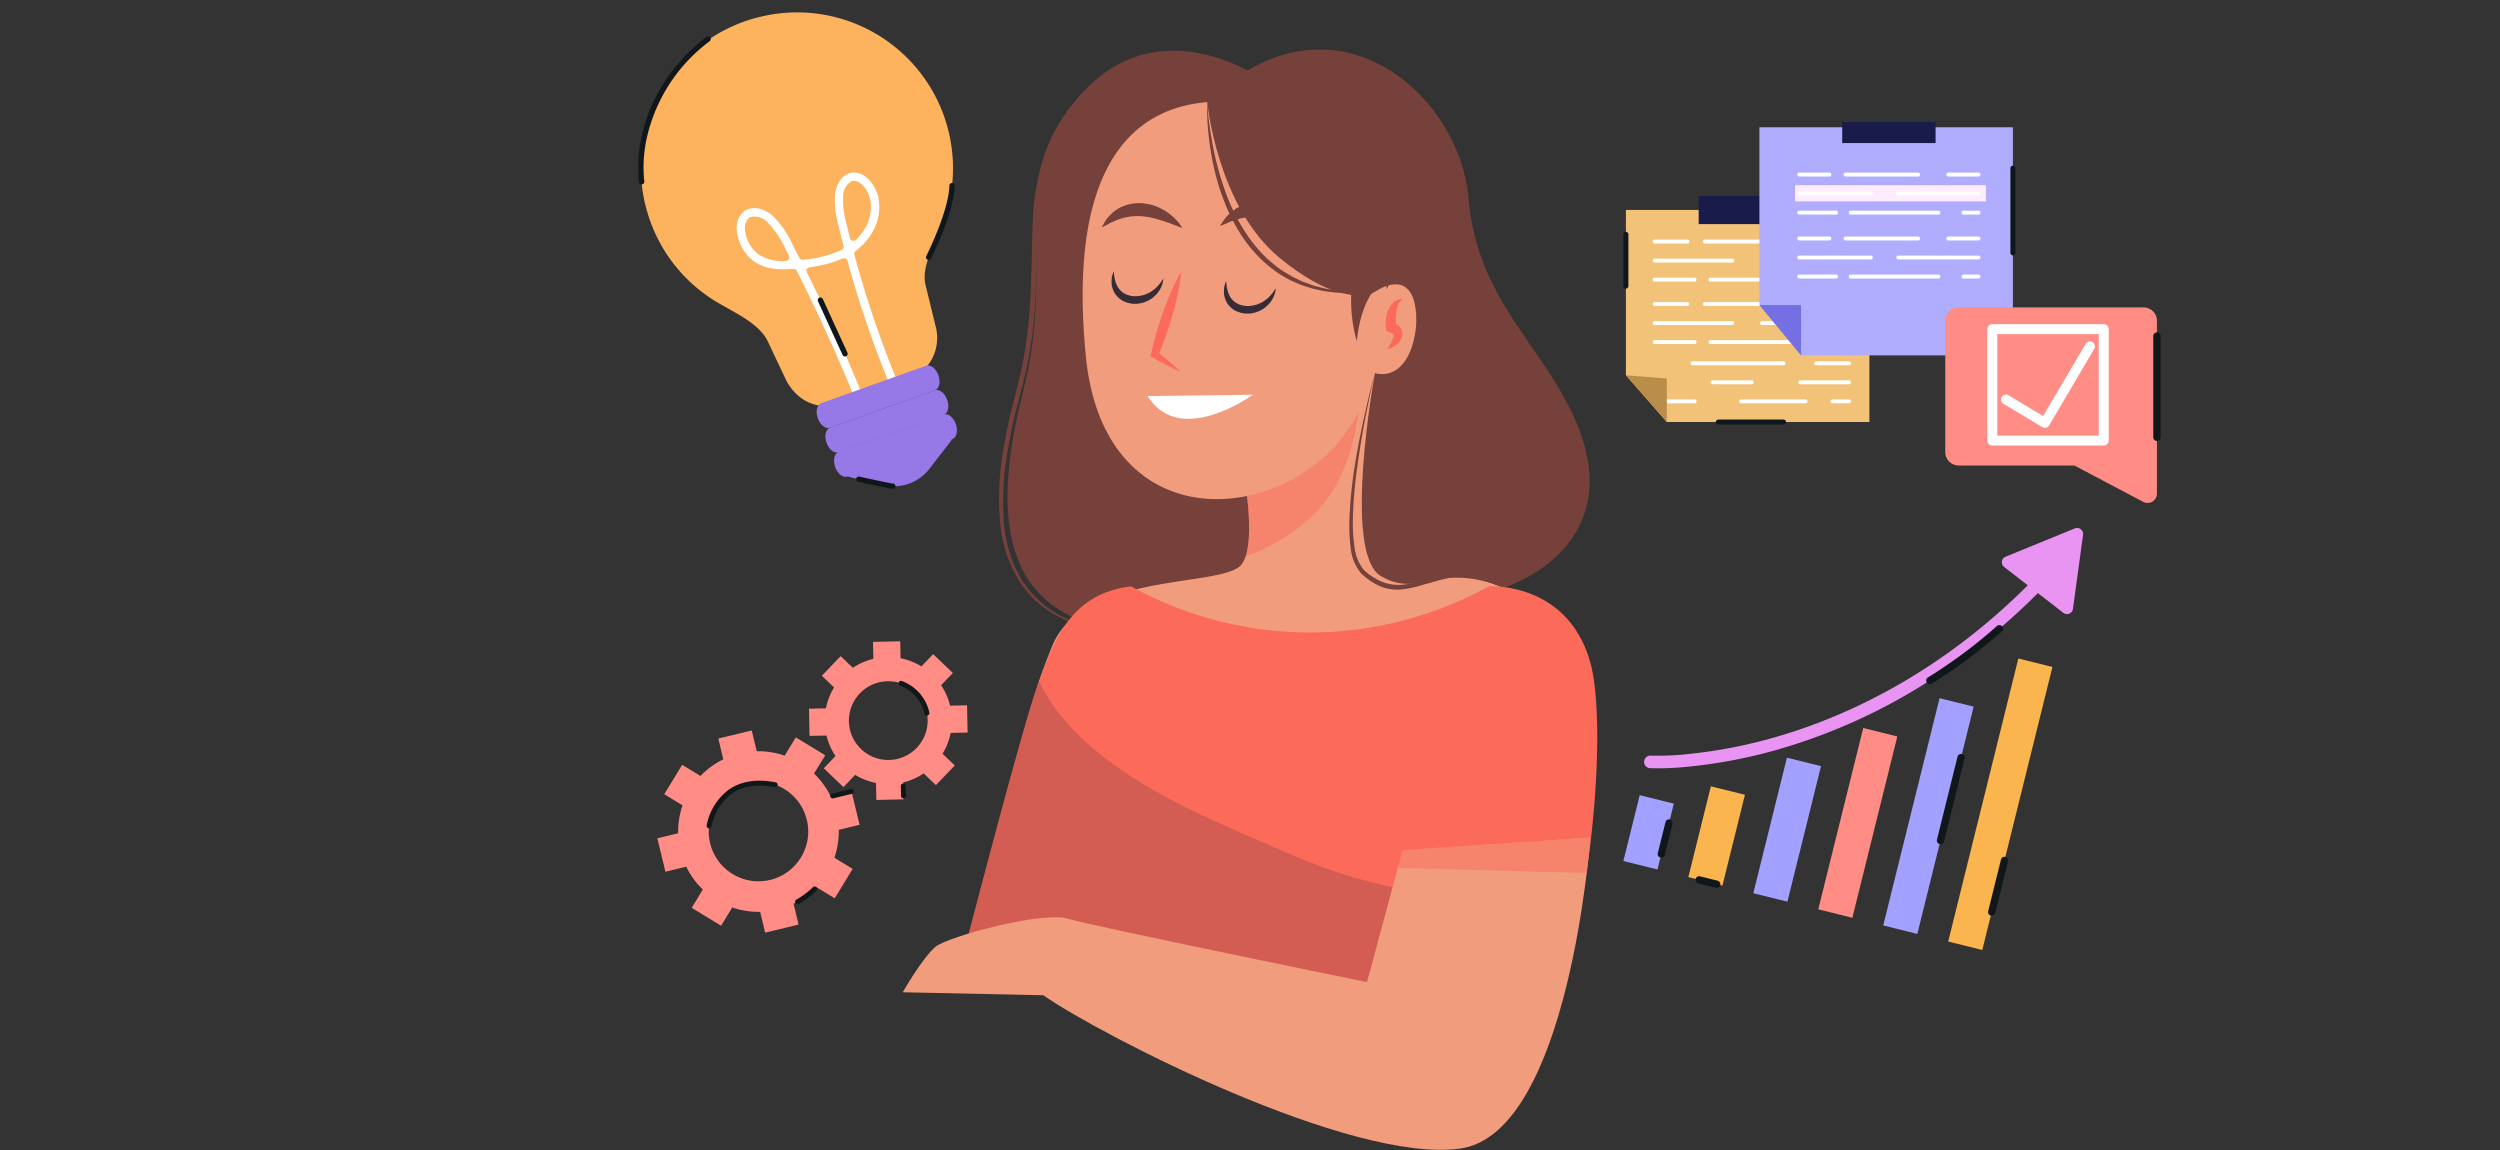 <svg xmlns="http://www.w3.org/2000/svg" xmlns:xlink="http://www.w3.org/1999/xlink" width="400" height="184" viewBox="0 0 400 184">
  <rect x="0" y="0" width="400" height="184" fill="#333333" stroke="none"/>
  <defs>
    <clipPath id="clip-path">
      <rect id="Rectángulo_415501" data-name="Rectángulo 415501" width="400" height="184" transform="translate(600 5507)" fill="#fff" stroke="#707070" stroke-width="1" opacity="0.76"/>
    </clipPath>
  </defs>
  <g id="Enmascarar_grupo_1098816" data-name="Enmascarar grupo 1098816" transform="translate(-600 -5507)" clip-path="url(#clip-path)">
    <g id="Grupo_1178955" data-name="Grupo 1178955">
      <g id="Grupo_1173783" data-name="Grupo 1173783" transform="translate(202.652 5465.123)">
        <g id="Grupo_1173779" data-name="Grupo 1173779" transform="translate(557.196 49.795)">
          <g id="Grupo_1173771" data-name="Grupo 1173771">
            <path id="Trazado_1026905" data-name="Trazado 1026905" d="M600.81,53.923S584.979,43.369,573,56.968s-4.059,26.994-9.336,47.494-3.653,37.345,18.673,38.563,33.692-21.311,29.633-39.375S600.81,53.923,600.81,53.923Z" transform="translate(-559.794 -49.825)" fill="#76413b"/>
            <g id="Grupo_1173766" data-name="Grupo 1173766" transform="translate(0 0.557)">
              <path id="Trazado_1026906" data-name="Trazado 1026906" d="M600.736,54.741s-.425-.291-1.272-.75a27.752,27.752,0,0,0-3.8-1.7,25.075,25.075,0,0,0-6.28-1.43,19.419,19.419,0,0,0-8.2,1.01,20.33,20.33,0,0,0-8,5.541,27.927,27.927,0,0,0-5.611,9.344,39.329,39.329,0,0,0-1.865,11.577c-.148,4.028-.1,8.148-.349,12.269a68.17,68.17,0,0,1-1.812,12.183c-.462,1.988-1.029,3.9-1.48,5.825s-.839,3.835-1.146,5.727a46.438,46.438,0,0,0-.587,10.987,21.381,21.381,0,0,0,2.826,9.326,16.761,16.761,0,0,0,5.965,5.667,24.442,24.442,0,0,0,6.007,2.308,36.128,36.128,0,0,0,4.1.723l1.468.159-1.472-.124a36.338,36.338,0,0,1-4.13-.626,24.651,24.651,0,0,1-6.118-2.185,16.617,16.617,0,0,1-6.21-5.681,21.9,21.9,0,0,1-3.029-9.514,44.663,44.663,0,0,1,.481-11.151c.3-1.913.681-3.845,1.131-5.784s1.01-3.881,1.455-5.836a67.569,67.569,0,0,0,1.739-12.055c.264-4.086.236-8.193.4-12.251a40.023,40.023,0,0,1,1.957-11.778,27.744,27.744,0,0,1,5.84-9.511,20.854,20.854,0,0,1,8.282-5.57,19.122,19.122,0,0,1,8.382-.871,25.21,25.21,0,0,1,6.3,1.592,27.826,27.826,0,0,1,3.769,1.8C600.318,54.439,600.736,54.741,600.736,54.741Z" transform="translate(-559.583 -50.439)" fill="#76413b"/>
            </g>
            <g id="Grupo_1173767" data-name="Grupo 1173767" transform="translate(6.106 44.692)">
              <path id="Trazado_1026907" data-name="Trazado 1026907" d="M655.663,160.762c-1.146-16.662-16.151-17.876-27.326-22.614s-6.9-36.736-6.9-36.736l-21.927,21.925c.98,5.677,1.923,14.005-.5,16.1-3.764,3.259-25.133,1.128-29.923,12.617-.858,2.059-1.677,4.294-2.452,6.567,34.07,8.371,53.726,8.33,88.732,6.6A20.833,20.833,0,0,0,655.663,160.762Z" transform="translate(-566.635 -101.411)" fill="#f19c7c"/>
            </g>
            <g id="Grupo_1173768" data-name="Grupo 1173768" transform="translate(38.981 47.539)" opacity="0.5">
              <path id="Trazado_1026908" data-name="Trazado 1026908" d="M605.051,138.32c6.226-2.323,11.969-6.38,14.9-12.212,3.344-6.648,3.689-14.1,3.729-21.409L604.6,123.776C605.419,128.5,606.2,135.04,605.051,138.32Z" transform="translate(-604.603 -104.699)" fill="#fc6a5a"/>
            </g>
            <path id="Trazado_1026909" data-name="Trazado 1026909" d="M593.956,59.589c13.958-1.727,27.472,3.289,31.315,16.384,0,0-1.376,9.134-1.617,13.509,1.563-4.007,6.057-4.98,5.038,4.491-1.142,10.61-5.7,9.5-6.9,8.889a31.139,31.139,0,0,1-6.716,12.068c-12.3,12.65-36.872,12.366-39.534-14.8S580.9,61.2,593.956,59.589Z" transform="translate(-561.656 -51.065)" fill="#f19c7c"/>
            <path id="Trazado_1026910" data-name="Trazado 1026910" d="M598.047,58.156s1.57,16.73,11.569,24.964c10.351,8.524,15.223,5.48,15.223,5.48s4.465-3.248,6.089.812-.115,13.6-6.045,12.18c0,0-5.321,28.819.971,32.472s8.728-2.436,19.688,1.827c0,0,21.311-6.495,10.757-28.212-5.568-11.459-15.122-18.469-16.44-34.1C638.436,56.735,617.937,38.874,598.047,58.156Z" transform="translate(-564.743 -49.795)" fill="#76413b"/>
            <g id="Grupo_1173769" data-name="Grupo 1173769" transform="translate(33.284 8.361)">
              <path id="Trazado_1026911" data-name="Trazado 1026911" d="M598.044,59.451s.032.7.152,1.928.355,2.966.735,5.032a47.776,47.776,0,0,0,1.841,6.918,33.049,33.049,0,0,0,1.527,3.721,28.074,28.074,0,0,0,2.058,3.589,22.169,22.169,0,0,0,2.583,3.211l.715.721.763.654a17.429,17.429,0,0,0,1.571,1.189c.526.378,1.1.654,1.629.991.552.29,1.111.538,1.645.8l1.63.6c.534.172,1.067.287,1.57.425a13.438,13.438,0,0,0,1.471.287,12.733,12.733,0,0,0,1.34.2c.849.058,1.591.168,2.205.155l1.934.018-1.934.14c-.617.053-1.367-.009-2.231-.012a13.3,13.3,0,0,1-1.371-.119,12.045,12.045,0,0,1-1.512-.227c-.52-.12-1.069-.216-1.624-.371l-1.7-.552c-.561-.247-1.15-.481-1.733-.759-.562-.318-1.156-.615-1.71-.994a18.121,18.121,0,0,1-1.648-1.212l-.8-.669-.752-.738a22.678,22.678,0,0,1-2.715-3.289,28.874,28.874,0,0,1-2.069-3.718,33.777,33.777,0,0,1-1.51-3.82,35.346,35.346,0,0,1-1.008-3.7c-.259-1.19-.465-2.321-.616-3.371a44.638,44.638,0,0,1-.443-5.1C598,60.155,598.044,59.451,598.044,59.451Z" transform="translate(-598.024 -59.451)" fill="#76413b"/>
            </g>
            <g id="Grupo_1173770" data-name="Grupo 1173770" transform="translate(56.044 51.796)">
              <path id="Trazado_1026912" data-name="Trazado 1026912" d="M640.539,142.292l-.52.124c-.339.083-.835.192-1.459.367l-2.249.629a21.093,21.093,0,0,1-2.986.713,7.47,7.47,0,0,1-3.724-.272,10.294,10.294,0,0,1-3.46-2.278,7.52,7.52,0,0,1-1.62-4.121,27.066,27.066,0,0,1-.195-4.466,70.684,70.684,0,0,1,.882-8.693c.438-2.752.956-5.3,1.43-7.473.948-4.351,1.767-7.2,1.767-7.2s-.7,2.883-1.548,7.248c-.42,2.183-.863,4.739-1.239,7.489a70.477,70.477,0,0,0-.74,8.644,26.571,26.571,0,0,0,.258,4.363,7,7,0,0,0,1.488,3.725,9.447,9.447,0,0,0,3.242,2.017,7.317,7.317,0,0,0,3.364.3c1.07-.143,2.063-.364,2.953-.529s1.666-.331,2.316-.4A17.475,17.475,0,0,1,640.539,142.292Z" transform="translate(-624.311 -109.616)" fill="#76413b"/>
            </g>
            <path id="Trazado_1026913" data-name="Trazado 1026913" d="M624.956,91.722a23.646,23.646,0,0,0,.609,10.351s.406-6.7,3.857-9.336S624.956,91.722,624.956,91.722Z" transform="translate(-568.311 -55.353)" fill="#76413b"/>
          </g>
          <g id="Grupo_1173778" data-name="Grupo 1173778" transform="translate(16.457 24.212)">
            <g id="Grupo_1173772" data-name="Grupo 1173772" transform="translate(19.53 12.831)">
              <path id="Trazado_1026914" data-name="Trazado 1026914" d="M601.473,92.577s.035.2.074.556a3.886,3.886,0,0,0,.087.625c.07.225.12.471.2.726l.184.383a1.23,1.23,0,0,0,.217.378l.269.36c.122.1.232.2.345.306.1.121.268.164.4.253a1.557,1.557,0,0,0,.441.195,3.558,3.558,0,0,0,.975.21l.513.008.51-.065a2.7,2.7,0,0,0,.5-.113,2.225,2.225,0,0,0,.478-.157c.151-.068.3-.142.45-.2s.272-.167.406-.246a4.982,4.982,0,0,0,.7-.539,5.413,5.413,0,0,0,.531-.563,2.919,2.919,0,0,0,.366-.494c.192-.289.317-.462.317-.462s-.024.2-.094.556a2.222,2.222,0,0,1-.186.633,3.648,3.648,0,0,1-.4.777,3.773,3.773,0,0,1-.675.8c-.141.124-.279.265-.438.384s-.344.21-.522.319a3.093,3.093,0,0,1-.578.263,2.6,2.6,0,0,1-.625.2c-.218.038-.437.093-.661.112l-.682,0a4.117,4.117,0,0,1-1.331-.331,1.967,1.967,0,0,1-.6-.329,2.688,2.688,0,0,1-.516-.42c-.146-.165-.292-.324-.419-.487-.1-.182-.189-.367-.276-.542a3.676,3.676,0,0,1-.283-1.037,6.24,6.24,0,0,1,.012-.894,2.752,2.752,0,0,1,.136-.629C601.406,92.772,601.473,92.577,601.473,92.577Z" transform="translate(-601.145 -92.577)" fill="#352c38"/>
            </g>
            <g id="Grupo_1173773" data-name="Grupo 1173773" transform="translate(1.55 11.266)">
              <path id="Trazado_1026915" data-name="Trazado 1026915" d="M580.706,90.77s.035.2.074.556a3.893,3.893,0,0,0,.088.625c.07.225.12.471.2.726l.184.383a1.23,1.23,0,0,0,.217.378l.269.36c.122.1.232.2.345.306.1.121.268.164.4.254a1.557,1.557,0,0,0,.441.195,3.558,3.558,0,0,0,.975.21l.513.008.51-.065a2.7,2.7,0,0,0,.5-.113,2.224,2.224,0,0,0,.478-.157c.152-.068.3-.142.45-.2s.272-.167.406-.246a4.981,4.981,0,0,0,.7-.539,5.408,5.408,0,0,0,.531-.563,2.922,2.922,0,0,0,.366-.494c.192-.289.317-.461.317-.461s-.024.2-.094.556a2.23,2.23,0,0,1-.186.633,3.642,3.642,0,0,1-.4.777,3.773,3.773,0,0,1-.675.8c-.141.124-.279.265-.438.384s-.344.21-.522.319a3.092,3.092,0,0,1-.578.263,2.615,2.615,0,0,1-.625.2c-.218.038-.437.093-.661.112l-.682,0a4.107,4.107,0,0,1-1.33-.331,1.986,1.986,0,0,1-.6-.329,2.688,2.688,0,0,1-.516-.42c-.146-.165-.292-.324-.419-.487-.1-.182-.189-.367-.276-.542a3.641,3.641,0,0,1-.282-1.037,6.239,6.239,0,0,1,.012-.894,2.718,2.718,0,0,1,.136-.629C580.638,90.965,580.706,90.77,580.706,90.77Z" transform="translate(-580.38 -90.77)" fill="#352c38"/>
            </g>
            <g id="Grupo_1173774" data-name="Grupo 1173774" transform="translate(18.901)">
              <path id="Trazado_1026916" data-name="Trazado 1026916" d="M616.547,83.307l-2.615-1.141c-.388-.149-.788-.337-1.223-.5s-.878-.347-1.347-.494c-.46-.178-.945-.294-1.426-.443-.484-.13-.977-.227-1.465-.325a11.777,11.777,0,0,0-1.459-.15c-.24,0-.479-.012-.718-.029s-.464.048-.7.055l-.686.051-.648.141-.636.117-.578.2c-.37.136-.754.206-1.06.343s-.578.259-.81.357c-.466.194-.763.293-.763.293a7.935,7.935,0,0,1,.44-.684c.152-.212.335-.478.571-.764a7.663,7.663,0,0,1,.914-.843l.57-.452.688-.366.752-.369c.266-.1.552-.162.84-.246a7.462,7.462,0,0,1,.889-.205c.3-.03.616-.055.93-.07a9.261,9.261,0,0,1,1.887.11,12.434,12.434,0,0,1,1.793.486,10.323,10.323,0,0,1,1.6.742,10.564,10.564,0,0,1,1.365.888,13.13,13.13,0,0,1,1.1.938,10.836,10.836,0,0,1,1.377,1.651A5.117,5.117,0,0,1,616.547,83.307Z" transform="translate(-600.419 -77.758)" fill="#76413b"/>
            </g>
            <g id="Grupo_1173775" data-name="Grupo 1173775" transform="translate(0 0.375)">
              <path id="Trazado_1026917" data-name="Trazado 1026917" d="M591.437,82.158l-2.134-.814c-.319-.1-.646-.229-1-.332s-.715-.229-1.094-.322c-.372-.121-.766-.168-1.152-.267-.391-.046-.784-.131-1.175-.142a7,7,0,0,0-1.159,0c-.189.019-.382.016-.568.036-.183.039-.364.08-.546.107a5.527,5.527,0,0,0-1.043.276,4.938,4.938,0,0,0-.945.357c-.281.145-.591.221-.815.368s-.446.249-.624.344c-.359.189-.591.288-.591.288a6.506,6.506,0,0,1,.3-.581c.1-.181.229-.408.394-.653a4.359,4.359,0,0,1,.654-.748l.411-.411a4.129,4.129,0,0,1,.508-.363,5.009,5.009,0,0,1,1.21-.643c.224-.089.457-.168.693-.249a6.812,6.812,0,0,1,.74-.137,6.411,6.411,0,0,1,1.53-.068,8.727,8.727,0,0,1,1.487.255,8.434,8.434,0,0,1,1.339.506,7.552,7.552,0,0,1,1.144.649,9.228,9.228,0,0,1,.921.712,7.844,7.844,0,0,1,1.165,1.276A3.784,3.784,0,0,1,591.437,82.158Z" transform="translate(-578.59 -78.191)" fill="#76413b"/>
            </g>
            <g id="Grupo_1173776" data-name="Grupo 1173776" transform="translate(7.783 11.391)">
              <path id="Trazado_1026918" data-name="Trazado 1026918" d="M592.48,90.914a30.269,30.269,0,0,1-.533,3.466c-.242,1.135-.527,2.256-.836,3.369l-.5,1.658c-.172.551-.368,1.094-.551,1.642s-.4,1.085-.6,1.627-.434,1.073-.655,1.609l-.232-.667q.983.766,1.939,1.572c.637.538,1.265,1.09,1.87,1.676-.773-.334-1.524-.7-2.265-1.085s-1.473-.779-2.2-1.189l-.343-.195.111-.472c.132-.564.248-1.133.4-1.689s.283-1.121.46-1.671.327-1.107.507-1.656l.558-1.64c.4-1.085.816-2.163,1.28-3.226A30.054,30.054,0,0,1,592.48,90.914Z" transform="translate(-587.579 -90.914)" fill="#fc6a5a"/>
            </g>
            <g id="Grupo_1173777" data-name="Grupo 1173777" transform="translate(45.412 15.697)">
              <path id="Trazado_1026919" data-name="Trazado 1026919" d="M631.282,103.944c.21-.372.422-.709.6-1.05a5.246,5.246,0,0,0,.245-.494,2.065,2.065,0,0,0,.091-.239,1.176,1.176,0,0,0,.066-.222.758.758,0,0,0,.017-.333c-.025-.026-.012-.061-.039-.073s-.013-.025-.049-.042a.286.286,0,0,1-.076-.056.9.9,0,0,1-.14-.076.715.715,0,0,0-.182-.074l-.2-.082-.484-.2-.06-.472a5.466,5.466,0,0,1-.037-.745,6.317,6.317,0,0,1,.047-.722,5.064,5.064,0,0,1,.373-1.428,2.383,2.383,0,0,1,.164-.343,3.372,3.372,0,0,1,.2-.329,3.439,3.439,0,0,1,.52-.579,2.124,2.124,0,0,1,.322-.222,1.241,1.241,0,0,1,.345-.164,1.44,1.44,0,0,1,.36-.092l.36-.016-.244.248a1.208,1.208,0,0,0-.2.249,1.233,1.233,0,0,0-.163.253A2.195,2.195,0,0,0,633,96.9a2.522,2.522,0,0,0-.169.542,2.386,2.386,0,0,0-.056.279,2.436,2.436,0,0,0-.043.283,9.383,9.383,0,0,0-.072,1.168c0,.2,0,.4.005.6l.029.572-.544-.675.345.152a1.786,1.786,0,0,1,.343.191c.117.085.233.172.343.264a3.312,3.312,0,0,1,.306.393,1.7,1.7,0,0,1,.193.493,1.837,1.837,0,0,1,.023.51,2,2,0,0,1-.292.8,2.394,2.394,0,0,1-.217.3,1.869,1.869,0,0,1-.241.249,3.491,3.491,0,0,1-.514.409A3.943,3.943,0,0,1,631.282,103.944Z" transform="translate(-631.038 -95.887)" fill="#fc6a5a"/>
            </g>
            <path id="Trazado_1026920" data-name="Trazado 1026920" d="M587.03,113.8l16.846-.2S592.177,122.124,587.03,113.8Z" transform="translate(-579.722 -82.566)" fill="#fff"/>
          </g>
        </g>
        <g id="Grupo_1173782" data-name="Grupo 1173782" transform="translate(541.789 135.678)">
          <g id="Grupo_1173780" data-name="Grupo 1173780" transform="translate(8.118)">
            <path id="Trazado_1026921" data-name="Trazado 1026921" d="M579.58,148.993a59.152,59.152,0,0,0,57.236,0s12.583-.812,16.237,12.178S651.43,225.714,636,235.457s-67.788-21.416-67.788-21.416l-17.051-.1s10.943-42.371,13.4-48.938S569.432,150.212,579.58,148.993Z" transform="translate(-551.165 -148.983)" fill="#fc6a5a"/>
            <path id="Trazado_1026922" data-name="Trazado 1026922" d="M648.407,199.639c-15.324,2.968-29.413.65-43.618-5.538-13.517-5.888-33.13-13.358-39.929-27.552-.1.272-.2.545-.3.811-2.452,6.568-13.4,48.938-13.4,48.938l18.585-.285s50.829,31.541,66.254,21.8c8.217-5.19,13.553-22.243,16.195-39.012C650.942,199.106,649.68,199.393,648.407,199.639Z" transform="translate(-551.165 -151.34)" fill="#352c38" opacity="0.2"/>
          </g>
          <g id="Grupo_1173781" data-name="Grupo 1173781" transform="translate(0 40.197)">
            <path id="Trazado_1026923" data-name="Trazado 1026923" d="M621.757,197.439l30.039-2.03s-3.374,47.337-20.829,49.773-57.354-18.035-66.691-24.53l-22.487-.481s3.247-5.683,5.277-7.307,17.049-5.683,21.109-4.465,47.9,10.149,47.9,10.149Z" transform="translate(-541.789 -195.408)" fill="#f19c7c"/>
            <path id="Trazado_1026924" data-name="Trazado 1026924" d="M663.54,201.046c.382-3.461.524-5.638.524-5.638l-30.039,2.03-.775,2.879C643.334,200.453,653.444,200.921,663.54,201.046Z" transform="translate(-554.058 -195.408)" fill="#fc6a5a" opacity="0.5"/>
          </g>
        </g>
      </g>
      <g id="elements" transform="translate(851.058 5487.511)">
        <g id="Grupo_1178909" data-name="Grupo 1178909" transform="translate(8.684 38.993)">
          <g id="Grupo_1178876" data-name="Grupo 1178876" transform="translate(0.402 11.834)">
            <g id="Grupo_1178840" data-name="Grupo 1178840">
              <g id="Grupo_1178839" data-name="Grupo 1178839" transform="translate(0 2.259)">
                <path id="Trazado_1038585" data-name="Trazado 1038585" d="M1550.2,635.73h32.41V601.8H1543.65v26.445Z" transform="translate(-1543.65 -601.803)" fill="#f3c279"/>
              </g>
              <rect id="Rectángulo_415490" data-name="Rectángulo 415490" width="15.671" height="4.518" transform="translate(27.316 4.518) rotate(180)" fill="#191c4a"/>
            </g>
            <g id="Grupo_1178852" data-name="Grupo 1178852" transform="translate(4.287 7.001)">
              <g id="Grupo_1178844" data-name="Grupo 1178844">
                <g id="Grupo_1178841" data-name="Grupo 1178841">
                  <path id="Trazado_1038586" data-name="Trazado 1038586" d="M1597.141,655.467h-5.228a.313.313,0,0,1,0-.626h5.228a.313.313,0,0,1,0,.626Z" transform="translate(-1591.6 -654.841)" fill="#fff"/>
                </g>
                <g id="Grupo_1178842" data-name="Grupo 1178842" transform="translate(8.032)">
                  <path id="Trazado_1038587" data-name="Trazado 1038587" d="M1694.327,655.467H1681.74a.313.313,0,1,1,0-.626h12.587a.313.313,0,1,1,0,.626Z" transform="translate(-1681.427 -654.841)" fill="#fff"/>
                </g>
                <g id="Grupo_1178843" data-name="Grupo 1178843" transform="translate(25.854)">
                  <path id="Trazado_1038588" data-name="Trazado 1038588" d="M1886.312,655.467h-5.246a.313.313,0,0,1,0-.626h5.246a.313.313,0,0,1,0,.626Z" transform="translate(-1880.752 -654.841)" fill="#fff"/>
                </g>
              </g>
              <g id="Grupo_1178847" data-name="Grupo 1178847" transform="translate(0.001 3.045)">
                <g id="Grupo_1178845" data-name="Grupo 1178845">
                  <path id="Trazado_1038589" data-name="Trazado 1038589" d="M1604.341,689.524h-12.42a.313.313,0,1,1,0-.626h12.42a.313.313,0,1,1,0,.626Z" transform="translate(-1591.608 -688.898)" fill="#fff"/>
                </g>
                <g id="Grupo_1178846" data-name="Grupo 1178846" transform="translate(17.18)">
                  <path id="Trazado_1038590" data-name="Trazado 1038590" d="M1797.983,689.524h-13.92a.313.313,0,0,1,0-.626h13.92a.313.313,0,1,1,0,.626Z" transform="translate(-1783.75 -688.898)" fill="#fff"/>
                </g>
              </g>
              <g id="Grupo_1178851" data-name="Grupo 1178851" transform="translate(0.001 6.09)">
                <g id="Grupo_1178848" data-name="Grupo 1178848">
                  <path id="Trazado_1038591" data-name="Trazado 1038591" d="M1598.311,723.58h-6.391a.313.313,0,1,1,0-.626h6.391a.313.313,0,0,1,0,.626Z" transform="translate(-1591.607 -722.954)" fill="#fff"/>
                </g>
                <g id="Grupo_1178849" data-name="Grupo 1178849" transform="translate(8.93)">
                  <path id="Trazado_1038592" data-name="Trazado 1038592" d="M1707,723.58h-15.21a.313.313,0,0,1,0-.626H1707a.313.313,0,0,1,0,.626Z" transform="translate(-1691.478 -722.954)" fill="#fff"/>
                </g>
                <g id="Grupo_1178850" data-name="Grupo 1178850" transform="translate(28.476)">
                  <path id="Trazado_1038593" data-name="Trazado 1038593" d="M1913.027,723.58H1910.4a.313.313,0,0,1,0-.626h2.623a.313.313,0,1,1,0,.626Z" transform="translate(-1910.091 -722.954)" fill="#fff"/>
                </g>
              </g>
            </g>
            <g id="Grupo_1178864" data-name="Grupo 1178864" transform="translate(4.287 16.989)">
              <g id="Grupo_1178856" data-name="Grupo 1178856">
                <g id="Grupo_1178853" data-name="Grupo 1178853">
                  <path id="Trazado_1038594" data-name="Trazado 1038594" d="M1597.141,767.175h-5.228a.313.313,0,0,1,0-.626h5.228a.313.313,0,0,1,0,.626Z" transform="translate(-1591.6 -766.549)" fill="#fff"/>
                </g>
                <g id="Grupo_1178854" data-name="Grupo 1178854" transform="translate(8.032)">
                  <path id="Trazado_1038595" data-name="Trazado 1038595" d="M1694.327,767.175H1681.74a.313.313,0,1,1,0-.626h12.587a.313.313,0,1,1,0,.626Z" transform="translate(-1681.427 -766.549)" fill="#fff"/>
                </g>
                <g id="Grupo_1178855" data-name="Grupo 1178855" transform="translate(25.854)">
                  <path id="Trazado_1038596" data-name="Trazado 1038596" d="M1886.312,767.175h-5.246a.313.313,0,0,1,0-.626h5.246a.313.313,0,0,1,0,.626Z" transform="translate(-1880.752 -766.549)" fill="#fff"/>
                </g>
              </g>
              <g id="Grupo_1178859" data-name="Grupo 1178859" transform="translate(0.001 3.045)">
                <g id="Grupo_1178857" data-name="Grupo 1178857">
                  <path id="Trazado_1038597" data-name="Trazado 1038597" d="M1604.341,801.232h-12.42a.313.313,0,0,1,0-.626h12.42a.313.313,0,0,1,0,.626Z" transform="translate(-1591.608 -800.606)" fill="#fff"/>
                </g>
                <g id="Grupo_1178858" data-name="Grupo 1178858" transform="translate(17.18)">
                  <path id="Trazado_1038598" data-name="Trazado 1038598" d="M1797.983,801.232h-13.92a.313.313,0,0,1,0-.626h13.92a.313.313,0,1,1,0,.626Z" transform="translate(-1783.75 -800.606)" fill="#fff"/>
                </g>
              </g>
              <g id="Grupo_1178863" data-name="Grupo 1178863" transform="translate(0.001 6.09)">
                <g id="Grupo_1178860" data-name="Grupo 1178860">
                  <path id="Trazado_1038599" data-name="Trazado 1038599" d="M1598.311,835.288h-6.391a.313.313,0,1,1,0-.626h6.391a.313.313,0,0,1,0,.626Z" transform="translate(-1591.607 -834.662)" fill="#fff"/>
                </g>
                <g id="Grupo_1178861" data-name="Grupo 1178861" transform="translate(8.93)">
                  <path id="Trazado_1038600" data-name="Trazado 1038600" d="M1707,835.288h-15.21a.313.313,0,0,1,0-.626H1707a.313.313,0,0,1,0,.626Z" transform="translate(-1691.478 -834.662)" fill="#fff"/>
                </g>
                <g id="Grupo_1178862" data-name="Grupo 1178862" transform="translate(28.476)">
                  <path id="Trazado_1038601" data-name="Trazado 1038601" d="M1913.027,835.288H1910.4a.313.313,0,0,1,0-.626h2.623a.313.313,0,1,1,0,.626Z" transform="translate(-1910.091 -834.662)" fill="#fff"/>
                </g>
              </g>
            </g>
            <g id="Grupo_1178875" data-name="Grupo 1178875" transform="translate(4.288 26.474)">
              <g id="Grupo_1178867" data-name="Grupo 1178867" transform="translate(6.068)">
                <g id="Grupo_1178865" data-name="Grupo 1178865">
                  <path id="Trazado_1038602" data-name="Trazado 1038602" d="M1674.339,873.262H1659.79a.313.313,0,1,1,0-.626h14.549a.313.313,0,0,1,0,.626Z" transform="translate(-1659.477 -872.636)" fill="#fff"/>
                </g>
                <g id="Grupo_1178866" data-name="Grupo 1178866" transform="translate(19.785)">
                  <path id="Trazado_1038603" data-name="Trazado 1038603" d="M1886.312,873.262h-5.246a.313.313,0,0,1,0-.626h5.246a.313.313,0,0,1,0,.626Z" transform="translate(-1880.752 -872.636)" fill="#fff"/>
                </g>
              </g>
              <g id="Grupo_1178870" data-name="Grupo 1178870" transform="translate(9.271 3.045)">
                <g id="Grupo_1178868" data-name="Grupo 1178868">
                  <path id="Trazado_1038604" data-name="Trazado 1038604" d="M1701.864,907.318h-6.26a.313.313,0,1,1,0-.626h6.26a.313.313,0,1,1,0,.626Z" transform="translate(-1695.291 -906.692)" fill="#fff"/>
                </g>
                <g id="Grupo_1178869" data-name="Grupo 1178869" transform="translate(14.044)">
                  <path id="Trazado_1038605" data-name="Trazado 1038605" d="M1860.463,907.318h-7.785a.313.313,0,0,1,0-.626h7.785a.313.313,0,1,1,0,.626Z" transform="translate(-1852.365 -906.692)" fill="#fff"/>
                </g>
              </g>
              <g id="Grupo_1178874" data-name="Grupo 1178874" transform="translate(0 6.09)">
                <g id="Grupo_1178871" data-name="Grupo 1178871">
                  <path id="Trazado_1038606" data-name="Trazado 1038606" d="M1598.311,941.375h-6.391a.313.313,0,1,1,0-.626h6.391a.313.313,0,0,1,0,.626Z" transform="translate(-1591.607 -940.749)" fill="#fff"/>
                </g>
                <g id="Grupo_1178872" data-name="Grupo 1178872" transform="translate(13.836)">
                  <path id="Trazado_1038607" data-name="Trazado 1038607" d="M1756.969,941.375h-10.3a.313.313,0,0,1,0-.626h10.3a.313.313,0,1,1,0,.626Z" transform="translate(-1746.353 -940.749)" fill="#fff"/>
                </g>
                <g id="Grupo_1178873" data-name="Grupo 1178873" transform="translate(28.476)">
                  <path id="Trazado_1038608" data-name="Trazado 1038608" d="M1913.027,941.375H1910.4a.313.313,0,0,1,0-.626h2.623a.313.313,0,1,1,0,.626Z" transform="translate(-1910.091 -940.749)" fill="#fff"/>
                </g>
              </g>
            </g>
            <path id="Trazado_1038609" data-name="Trazado 1038609" d="M1550.2,905.054l-6.551-7.482,6.551.517Z" transform="translate(-1543.65 -868.868)" fill="#ba8e4a"/>
          </g>
          <g id="Grupo_1178904" data-name="Grupo 1178904" transform="translate(21.765 0)">
            <g id="Grupo_1178878" data-name="Grupo 1178878">
              <g id="Grupo_1178877" data-name="Grupo 1178877" transform="translate(0 0.86)">
                <path id="Trazado_1038610" data-name="Trazado 1038610" d="M1789.249,490.307h33.886v-36.5H1782.58v28.449Z" transform="translate(-1782.58 -453.809)" fill="#b0adff"/>
                <path id="Trazado_1038611" data-name="Trazado 1038611" d="M1789.249,780.039l-6.669-8.049h6.661Z" transform="translate(-1782.58 -743.541)" fill="#746fe3"/>
              </g>
              <rect id="Rectángulo_415491" data-name="Rectángulo 415491" width="14.94" height="3.388" transform="translate(28.188 3.388) rotate(180)" fill="#191c4a"/>
            </g>
            <g id="Grupo_1178903" data-name="Grupo 1178903" transform="translate(5.693 8.114)">
              <rect id="Rectángulo_415492" data-name="Rectángulo 415492" width="30.554" height="2.588" transform="translate(30.554 4.602) rotate(180)" fill="#fdecff"/>
              <g id="Grupo_1178890" data-name="Grupo 1178890" transform="translate(0.366)">
                <g id="Grupo_1178882" data-name="Grupo 1178882" transform="translate(0.001)">
                  <g id="Grupo_1178879" data-name="Grupo 1178879">
                    <path id="Trazado_1038612" data-name="Trazado 1038612" d="M1855.5,535.557h-4.823a.313.313,0,1,1,0-.626h4.823a.313.313,0,1,1,0,.626Z" transform="translate(-1850.361 -534.931)" fill="#fff"/>
                  </g>
                  <g id="Grupo_1178880" data-name="Grupo 1178880" transform="translate(7.408)">
                    <path id="Trazado_1038613" data-name="Trazado 1038613" d="M1945.14,535.557h-11.611a.313.313,0,1,1,0-.626h11.611a.313.313,0,1,1,0,.626Z" transform="translate(-1933.216 -534.931)" fill="#fff"/>
                  </g>
                  <g id="Grupo_1178881" data-name="Grupo 1178881" transform="translate(23.849)">
                    <path id="Trazado_1038614" data-name="Trazado 1038614" d="M2122.251,535.557h-4.84a.313.313,0,1,1,0-.626h4.84a.313.313,0,1,1,0,.626Z" transform="translate(-2117.099 -534.931)" fill="#fff"/>
                  </g>
                </g>
                <g id="Grupo_1178885" data-name="Grupo 1178885" transform="translate(0 3.045)">
                  <g id="Grupo_1178883" data-name="Grupo 1178883">
                    <path id="Trazado_1038615" data-name="Trazado 1038615" d="M1862.124,569.614h-11.458a.313.313,0,0,1,0-.626h11.458a.313.313,0,0,1,0,.626Z" transform="translate(-1850.353 -568.988)" fill="#fff"/>
                  </g>
                  <g id="Grupo_1178884" data-name="Grupo 1178884" transform="translate(15.849)">
                    <path id="Trazado_1038616" data-name="Trazado 1038616" d="M2040.767,569.614h-12.841a.313.313,0,0,1,0-.626h12.841a.313.313,0,0,1,0,.626Z" transform="translate(-2027.613 -568.988)" fill="#fff"/>
                  </g>
                </g>
                <g id="Grupo_1178889" data-name="Grupo 1178889" transform="translate(0 6.09)">
                  <g id="Grupo_1178886" data-name="Grupo 1178886">
                    <path id="Trazado_1038617" data-name="Trazado 1038617" d="M1856.565,603.671h-5.9a.313.313,0,1,1,0-.626h5.9a.313.313,0,1,1,0,.626Z" transform="translate(-1850.356 -603.045)" fill="#fff"/>
                  </g>
                  <g id="Grupo_1178887" data-name="Grupo 1178887" transform="translate(8.238)">
                    <path id="Trazado_1038618" data-name="Trazado 1038618" d="M1956.834,603.671H1942.8a.313.313,0,1,1,0-.626h14.031a.313.313,0,1,1,0,.626Z" transform="translate(-1942.49 -603.045)" fill="#fff"/>
                  </g>
                  <g id="Grupo_1178888" data-name="Grupo 1178888" transform="translate(26.27)">
                    <path id="Trazado_1038619" data-name="Trazado 1038619" d="M2146.9,603.671h-2.42a.313.313,0,1,1,0-.626h2.42a.313.313,0,0,1,0,.626Z" transform="translate(-2144.165 -603.045)" fill="#fff"/>
                  </g>
                </g>
              </g>
              <g id="Grupo_1178902" data-name="Grupo 1178902" transform="translate(0.366 10.229)">
                <g id="Grupo_1178894" data-name="Grupo 1178894" transform="translate(0.001)">
                  <g id="Grupo_1178891" data-name="Grupo 1178891">
                    <path id="Trazado_1038620" data-name="Trazado 1038620" d="M1855.5,649.957h-4.823a.313.313,0,1,1,0-.626h4.823a.313.313,0,1,1,0,.626Z" transform="translate(-1850.361 -649.331)" fill="#fff"/>
                  </g>
                  <g id="Grupo_1178892" data-name="Grupo 1178892" transform="translate(7.408)">
                    <path id="Trazado_1038621" data-name="Trazado 1038621" d="M1945.14,649.957h-11.611a.313.313,0,1,1,0-.626h11.611a.313.313,0,1,1,0,.626Z" transform="translate(-1933.216 -649.331)" fill="#fff"/>
                  </g>
                  <g id="Grupo_1178893" data-name="Grupo 1178893" transform="translate(23.849)">
                    <path id="Trazado_1038622" data-name="Trazado 1038622" d="M2122.251,649.957h-4.84a.313.313,0,1,1,0-.626h4.84a.313.313,0,1,1,0,.626Z" transform="translate(-2117.099 -649.331)" fill="#fff"/>
                  </g>
                </g>
                <g id="Grupo_1178897" data-name="Grupo 1178897" transform="translate(0 3.045)">
                  <g id="Grupo_1178895" data-name="Grupo 1178895">
                    <path id="Trazado_1038623" data-name="Trazado 1038623" d="M1862.124,684.014h-11.458a.313.313,0,0,1,0-.626h11.458a.313.313,0,0,1,0,.626Z" transform="translate(-1850.353 -683.388)" fill="#fff"/>
                  </g>
                  <g id="Grupo_1178896" data-name="Grupo 1178896" transform="translate(15.849)">
                    <path id="Trazado_1038624" data-name="Trazado 1038624" d="M2040.767,684.014h-12.841a.313.313,0,0,1,0-.626h12.841a.313.313,0,0,1,0,.626Z" transform="translate(-2027.613 -683.388)" fill="#fff"/>
                  </g>
                </g>
                <g id="Grupo_1178901" data-name="Grupo 1178901" transform="translate(0 6.09)">
                  <g id="Grupo_1178898" data-name="Grupo 1178898">
                    <path id="Trazado_1038625" data-name="Trazado 1038625" d="M1856.565,718.071h-5.9a.313.313,0,1,1,0-.626h5.9a.313.313,0,1,1,0,.626Z" transform="translate(-1850.356 -717.445)" fill="#fff"/>
                  </g>
                  <g id="Grupo_1178899" data-name="Grupo 1178899" transform="translate(8.238)">
                    <path id="Trazado_1038626" data-name="Trazado 1038626" d="M1956.834,718.071H1942.8a.313.313,0,1,1,0-.626h14.031a.313.313,0,1,1,0,.626Z" transform="translate(-1942.49 -717.445)" fill="#fff"/>
                  </g>
                  <g id="Grupo_1178900" data-name="Grupo 1178900" transform="translate(26.27)">
                    <path id="Trazado_1038627" data-name="Trazado 1038627" d="M2146.9,718.071h-2.42a.313.313,0,1,1,0-.626h2.42a.313.313,0,0,1,0,.626Z" transform="translate(-2144.165 -717.445)" fill="#fff"/>
                  </g>
                </g>
              </g>
            </g>
          </g>
          <g id="Grupo_1178908" data-name="Grupo 1178908" transform="translate(0 7.002)">
            <g id="Grupo_1178905" data-name="Grupo 1178905" transform="translate(14.795 40.616)">
              <path id="Trazado_1038628" data-name="Trazado 1038628" d="M1715.451,977.554h-10.423a.4.4,0,0,1,0-.8h10.423a.4.4,0,0,1,0,.8Z" transform="translate(-1704.626 -976.749)" fill="#10171b"/>
            </g>
            <g id="Grupo_1178906" data-name="Grupo 1178906" transform="translate(61.919)">
              <path id="Trazado_1038629" data-name="Trazado 1038629" d="M2232.062,536.846a.4.4,0,0,1-.4-.4V522.9a.4.4,0,0,1,.8,0v13.545A.4.4,0,0,1,2232.062,536.846Z" transform="translate(-2231.66 -522.496)" fill="#10171b"/>
            </g>
            <g id="Grupo_1178907" data-name="Grupo 1178907" transform="translate(0 10.582)">
              <path id="Trazado_1038630" data-name="Trazado 1038630" d="M1539.552,649.934a.4.4,0,0,1-.4-.4v-8.286a.4.4,0,0,1,.8,0v8.286A.4.4,0,0,1,1539.552,649.934Z" transform="translate(-1539.15 -640.844)" fill="#10171b"/>
            </g>
          </g>
        </g>
        <g id="bulb" transform="translate(-160.571 44.919) rotate(-41)">
          <path id="Trazado_1038631" data-name="Trazado 1038631" d="M2535.54,1295.646h0a24.853,24.853,0,0,0-5.4-3.994,24.857,24.857,0,0,0-34.737,11.531,24.856,24.856,0,0,0-1.111,17.716c.973,3.127,3.025,7.274,2.139,10.426l-1.815,6.459a7.868,7.868,0,0,0-.289,2.272h0a6.971,6.971,0,0,0,4.312,6.472l9.415,3.685,1.373.537a7.166,7.166,0,0,0,8.875-3.662l3.105-6.021c1.5-2.908,6.38-4.324,9.213-5.96a24.935,24.935,0,0,0,4.917-39.463Z" transform="translate(-2491.157 -1288.079)" fill="#fdb25d"/>
          <g id="Grupo_1178910" data-name="Grupo 1178910" transform="translate(9.916 25.053)">
            <path id="Trazado_1038632" data-name="Trazado 1038632" d="M2576.4,1580.945c2.353-6.922,4.44-13.982,6.223-21.048a.58.58,0,0,0-.213-.6l0,0c-1.757-1.326-3.514-2.832-4.029-5.372a7.034,7.034,0,0,1,1.22-5.156,3.543,3.543,0,0,1,2.445-1.575c1.688-.171,3.136,1.3,3.45,3.5a14.873,14.873,0,0,1-.584,5.451q-.289,1.226-.591,2.455a.579.579,0,0,0,.23.613,18.08,18.08,0,0,0,5.685,2.865.579.579,0,0,0,.663-.3q.751-1.5,1.53-2.983a14.492,14.492,0,0,1,2.816-4.086c1.5-1.369,3.311-1.677,4.5-.77,1.534,1.174,1.419,3.859.432,5.673a7.779,7.779,0,0,1-4.281,3.528,9.676,9.676,0,0,1-4.052.543.577.577,0,0,0-.562.324,167.032,167.032,0,0,0-7.926,19.262.579.579,0,0,1-.733.363l-.162-.054a.579.579,0,0,1-.365-.735,168.41,168.41,0,0,1,7.7-18.814.579.579,0,0,0-.355-.806,19.057,19.057,0,0,1-4.881-2.4.579.579,0,0,0-.88.34c-1.739,6.789-3.756,13.567-6.017,20.219a.579.579,0,0,1-.736.361l-.161-.055A.578.578,0,0,1,2576.4,1580.945Zm22.262-26.111a2.753,2.753,0,0,0-2.527.849,13.44,13.44,0,0,0-2.534,3.722q-.556,1.056-1.1,2.122a.579.579,0,0,0,.545.841,8.5,8.5,0,0,0,2.394-.488,6.545,6.545,0,0,0,3.561-2.912c.789-1.451.755-3.35-.073-3.983A1.08,1.08,0,0,0,2598.663,1554.834Zm-15.9-6.245a1.236,1.236,0,0,0-.584-.08,2.3,2.3,0,0,0-1.509,1.041,5.686,5.686,0,0,0-.987,4.1,6.867,6.867,0,0,0,2.666,3.9.579.579,0,0,0,.932-.312q.17-.7.336-1.409a13.857,13.857,0,0,0,.562-4.958A2.876,2.876,0,0,0,2582.762,1548.589Z" transform="translate(-2576.37 -1547.173)" fill="#fff"/>
          </g>
          <g id="Grupo_1178911" data-name="Grupo 1178911" transform="translate(3.019 56.268)">
            <path id="Trazado_1038633" data-name="Trazado 1038633" d="M2521.089,1886.135l-16.608-6.5c-.683-.268-.9-1.357-.475-2.433s1.317-1.732,2-1.464l16.607,6.5c.684.267.9,1.357.475,2.433S2521.773,1886.4,2521.089,1886.135Z" transform="translate(-2503.79 -1875.679)" fill="#9678e6"/>
          </g>
          <path id="Trazado_1038634" data-name="Trazado 1038634" d="M2481.511,1974.427l-.981,1.7a.58.58,0,0,0,.033.629l3.327,4.587a7.1,7.1,0,0,0,7.136,2.793l5.5-1.1a.579.579,0,0,0,.463-.512l.2-2.04a.579.579,0,0,0-.365-.595l-14.6-5.713A.578.578,0,0,0,2481.511,1974.427Z" transform="translate(-2479.651 -1908.514)" fill="#9678e6"/>
          <g id="Grupo_1178912" data-name="Grupo 1178912" transform="translate(0 63.983)">
            <path id="Trazado_1038635" data-name="Trazado 1038635" d="M2489.319,1967.325l-16.607-6.5c-.684-.267-.9-1.357-.475-2.433s1.317-1.732,2-1.464l16.607,6.5c.684.267.9,1.357.475,2.433S2490,1967.593,2489.319,1967.325Z" transform="translate(-2472.02 -1956.869)" fill="#9678e6"/>
          </g>
          <g id="Grupo_1178913" data-name="Grupo 1178913" transform="translate(1.501 60.148)">
            <path id="Trazado_1038636" data-name="Trazado 1038636" d="M2505.119,1926.965l-16.607-6.5c-.684-.268-.9-1.357-.475-2.433s1.317-1.732,2-1.464l16.608,6.5c.683.267.9,1.357.475,2.433S2505.8,1927.233,2505.119,1926.965Z" transform="translate(-2487.82 -1916.509)" fill="#9678e6"/>
          </g>
          <g id="Grupo_1178918" data-name="Grupo 1178918" transform="translate(1.356)">
            <g id="Grupo_1178914" data-name="Grupo 1178914" transform="translate(5.011)">
              <path id="Trazado_1038637" data-name="Trazado 1038637" d="M2539.45,1294.695a.428.428,0,0,1-.362-.654,22.113,22.113,0,0,1,5.607-5.588,25.977,25.977,0,0,1,7.274-3.63,29.279,29.279,0,0,1,10.5-1.246.428.428,0,1,1-.048.854,26.561,26.561,0,0,0-17.231,4.718,21.6,21.6,0,0,0-5.379,5.346A.427.427,0,0,1,2539.45,1294.695Z" transform="translate(-2539.023 -1283.524)" fill="#10171b"/>
            </g>
            <g id="Grupo_1178915" data-name="Grupo 1178915" transform="translate(31.745 43.388)">
              <path id="Trazado_1038638" data-name="Trazado 1038638" d="M2820.795,1747.166a.428.428,0,0,1-.161-.824c.073-.03,7.38-3.03,10.17-6.067a.428.428,0,1,1,.63.578c-2.92,3.179-10.17,6.155-10.477,6.281A.429.429,0,0,1,2820.795,1747.166Z" transform="translate(-2820.367 -1740.137)" fill="#10171b"/>
            </g>
            <g id="Grupo_1178916" data-name="Grupo 1178916" transform="translate(11.502 43.388)">
              <path id="Trazado_1038639" data-name="Trazado 1038639" d="M2607.765,1750.048a.433.433,0,0,1-.121-.017.428.428,0,0,1-.29-.531l2.664-9.057a.428.428,0,1,1,.821.241l-2.664,9.057A.427.427,0,0,1,2607.765,1750.048Z" transform="translate(-2607.337 -1740.135)" fill="#10171b"/>
            </g>
            <g id="Grupo_1178917" data-name="Grupo 1178917" transform="translate(0 69.018)">
              <path id="Trazado_1038640" data-name="Trazado 1038640" d="M2490.1,2015.137a.429.429,0,0,1-.284-.107c-.322-.282-2.715-3.51-3.441-4.492a.428.428,0,0,1,.688-.508c1.154,1.563,3.077,4.129,3.32,4.36a.427.427,0,0,1-.283.747Z" transform="translate(-2486.291 -2009.856)" fill="#10171b"/>
            </g>
          </g>
        </g>
        <g id="Grupo_1178930" data-name="Grupo 1178930" transform="translate(60.185 68.671)">
          <path id="Trazado_1038652" data-name="Trazado 1038652" d="M2825.35,360.5h29.563a2.151,2.151,0,0,1,2.151,2.151V390.3a1.492,1.492,0,0,1-2.189,1.32l-11.026-5.82h-18.5a2.151,2.151,0,0,1-2.151-2.151V362.653A2.151,2.151,0,0,1,2825.35,360.5Z" transform="translate(-2823.199 -360.502)" fill="#ff8c85"/>
          <g id="Grupo_1178929" data-name="Grupo 1178929" transform="translate(6.734 2.688)">
            <g id="Grupo_1178927" data-name="Grupo 1178927" transform="translate(2.251 2.83)">
              <path id="Trazado_1038653" data-name="Trazado 1038653" d="M2960.012,454.01a.8.8,0,0,1-.409-.113l-6.155-3.693a.8.8,0,1,1,.819-1.365l5.467,3.28,6.761-11.474a.8.8,0,1,1,1.371.808l-7.168,12.165a.8.8,0,0,1-.686.392Z" transform="translate(-2953.061 -440.254)" fill="#fff"/>
            </g>
            <g id="Grupo_1178928" data-name="Grupo 1178928">
              <path id="Trazado_1038654" data-name="Trazado 1038654" d="M2939.15,418.763h-17.826a.8.8,0,0,1-.8-.8V400.142a.8.8,0,0,1,.8-.8h17.826a.8.8,0,0,1,.8.8v17.826A.8.8,0,0,1,2939.15,418.763Zm-17.03-1.591h16.234V400.937H2922.12Z" transform="translate(-2920.529 -399.346)" fill="#fff"/>
            </g>
          </g>
        </g>
        <g id="Grupo_1178938" data-name="Grupo 1178938" transform="translate(-145.875 122.097)">
          <g id="Grupo_1178932" data-name="Grupo 1178932">
            <g id="Grupo_1178931" data-name="Grupo 1178931">
              <path id="gear_17_" d="M1866.092,1086.388l2.868-4.7-2.924-1.786a12.772,12.772,0,0,0,.7-4.465l3.331-.805-1.293-5.349-3.331.805h0a12.773,12.773,0,0,0-2.661-3.653l1.786-2.924-4.7-2.869-1.786,2.924a12.775,12.775,0,0,0-4.465-.7l-.805-3.331-5.349,1.293.8,3.331a12.777,12.777,0,0,0-3.653,2.661l-2.924-1.786-2.869,4.7,2.924,1.786a12.767,12.767,0,0,0-.7,4.465l-3.332.805,1.293,5.349,3.331-.805a12.776,12.776,0,0,0,2.661,3.653l-1.786,2.924,4.7,2.869,1.786-2.924a12.775,12.775,0,0,0,4.466.7h0l.8,3.331,5.35-1.293-.805-3.331a12.772,12.772,0,0,0,3.653-2.661Zm-7.771-4.064a7.984,7.984,0,0,1-5.35,1.293q-.312-.036-.623-.1a7.991,7.991,0,0,1-4.7-2.868q-.2-.248-.371-.51a7.984,7.984,0,0,1-1.293-5.349q.036-.312.1-.623a7.988,7.988,0,0,1,2.868-4.7q.248-.2.51-.371a7.984,7.984,0,0,1,5.349-1.293q.312.036.623.1a7.991,7.991,0,0,1,4.7,2.869q.2.248.371.509a7.983,7.983,0,0,1,1.293,5.35q-.036.312-.1.622a7.99,7.99,0,0,1-2.868,4.7Q1858.582,1082.15,1858.321,1082.325Z" transform="translate(-1837.718 -1045.271)" fill="#ff8c85"/>
              <path id="gear_16_" d="M2134.472,919.911l3.014-3.146-1.958-1.876a10.111,10.111,0,0,0,1.3-3.334l2.713-.058-.093-4.356-2.712.058h0a10.107,10.107,0,0,0-1.439-3.276l1.876-1.958-3.146-3.014-1.876,1.959a10.113,10.113,0,0,0-3.334-1.3l-.058-2.713-4.356.093.058,2.713a10.112,10.112,0,0,0-3.276,1.439l-1.958-1.877-3.014,3.146,1.958,1.876a10.111,10.111,0,0,0-1.3,3.335l-2.713.058.093,4.356,2.712-.058a10.11,10.11,0,0,0,1.439,3.276l-1.876,1.958,3.146,3.014,1.876-1.958a10.109,10.109,0,0,0,3.334,1.3h0l.058,2.713,4.356-.093-.058-2.713a10.111,10.111,0,0,0,3.276-1.439Zm-5.32-4.46a6.32,6.32,0,0,1-4.356.093q-.235-.081-.465-.181a6.322,6.322,0,0,1-3.146-3.014q-.11-.225-.2-.457a6.318,6.318,0,0,1-.093-4.356q.081-.235.181-.465a6.328,6.328,0,0,1,3.014-3.146q.225-.109.457-.2a6.321,6.321,0,0,1,4.356-.093q.235.08.465.181a6.325,6.325,0,0,1,3.146,3.014q.11.225.2.457a6.32,6.32,0,0,1,.093,4.356q-.081.235-.181.465a6.324,6.324,0,0,1-3.014,3.146C2129.459,915.324,2129.307,915.39,2129.152,915.451Z" transform="translate(-2089.905 -896.898)" fill="#ff8c85"/>
            </g>
          </g>
          <g id="Grupo_1178933" data-name="Grupo 1178933" transform="translate(7.876 22.294)">
            <path id="Trazado_1038655" data-name="Trazado 1038655" d="M1927.889,1158.645a.41.41,0,0,1-.06,0,.4.4,0,0,1-.331-.449,9.26,9.26,0,0,1,3.51-5.706c1.955-1.382,4.481-1.787,7.507-1.2a.395.395,0,1,1-.149.775c-2.807-.54-5.129-.179-6.9,1.074a8.574,8.574,0,0,0-3.186,5.18A.394.394,0,0,1,1927.889,1158.645Z" transform="translate(-1927.494 -1151.022)" fill="#10171b"/>
          </g>
          <g id="Grupo_1178934" data-name="Grupo 1178934" transform="translate(22.029 39.225)">
            <path id="Trazado_1038656" data-name="Trazado 1038656" d="M2089.22,1346.852a.395.395,0,0,1-.184-.745,12.386,12.386,0,0,0,2.645-1.976.395.395,0,0,1,.56.557,12.953,12.953,0,0,1-2.838,2.118A.386.386,0,0,1,2089.22,1346.852Z" transform="translate(-2088.825 -1344.015)" fill="#10171b"/>
          </g>
          <g id="Grupo_1178935" data-name="Grupo 1178935" transform="translate(27.651 23.62)">
            <path id="Trazado_1038657" data-name="Trazado 1038657" d="M2153.3,1167.66a.395.395,0,0,1-.092-.779l3.011-.728a.395.395,0,0,1,.185.767l-3.011.728A.389.389,0,0,1,2153.3,1167.66Z" transform="translate(-2152.902 -1166.142)" fill="#10171b"/>
          </g>
          <g id="Grupo_1178936" data-name="Grupo 1178936" transform="translate(38.599 6.339)">
            <path id="Trazado_1038658" data-name="Trazado 1038658" d="M2282.225,974.7a.394.394,0,0,1-.385-.307,6.255,6.255,0,0,0-3.865-4.468.395.395,0,1,1,.237-.753,6.969,6.969,0,0,1,4.4,5.045.4.4,0,0,1-.3.473A.359.359,0,0,1,2282.225,974.7Z" transform="translate(-2277.699 -969.155)" fill="#10171b"/>
          </g>
          <g id="Grupo_1178937" data-name="Grupo 1178937" transform="translate(38.95 22.762)">
            <path id="Trazado_1038659" data-name="Trazado 1038659" d="M2282.134,1158.73a.4.4,0,0,1-.395-.386l-.034-1.587a.395.395,0,0,1,.79-.017l.034,1.587a.394.394,0,0,1-.386.4Z" transform="translate(-2281.705 -1156.354)" fill="#10171b"/>
          </g>
        </g>
        <g id="Grupo_1178949" data-name="Grupo 1178949" transform="translate(8.684 103.96)">
          <g id="Grupo_1178942" data-name="Grupo 1178942" transform="translate(0)">
            <g id="Grupo_1178939" data-name="Grupo 1178939" transform="translate(0 20.889)">
              <rect id="Rectángulo_415495" data-name="Rectángulo 415495" width="5.621" height="10.855" transform="translate(2.612 21.868) rotate(13.922)" fill="#a3a1ff"/>
              <rect id="Rectángulo_415496" data-name="Rectángulo 415496" width="5.621" height="14.972" transform="translate(13.995 20.45) rotate(13.922)" fill="#fab54e"/>
              <rect id="Rectángulo_415497" data-name="Rectángulo 415497" width="5.621" height="22.344" transform="translate(26.164 15.87) rotate(13.922)" fill="#a3a1ff"/>
              <rect id="Rectángulo_415498" data-name="Rectángulo 415498" width="5.621" height="29.893" transform="translate(38.373 11.12) rotate(13.922)" fill="#ff8c85"/>
              <rect id="Rectángulo_415499" data-name="Rectángulo 415499" width="5.621" height="37.46" transform="translate(50.588 6.351) rotate(13.922)" fill="#a3a1ff"/>
              <rect id="Rectángulo_415500" data-name="Rectángulo 415500" width="5.621" height="46.658" transform="translate(63.194 0) rotate(13.922)" fill="#fab54e"/>
            </g>
            <g id="Grupo_1178941" data-name="Grupo 1178941" transform="translate(3.317)">
              <g id="Grupo_1178940" data-name="Grupo 1178940" transform="translate(0 4.179)">
                <path id="Trazado_1038660" data-name="Trazado 1038660" d="M1918.538,1313.858a1.006,1.006,0,0,1,.3-1.981h0a44.8,44.8,0,0,0,5.9-.241,79.2,79.2,0,0,0,15.214-3.062c11.331-3.429,28.1-11.176,43.611-28.609a1.006,1.006,0,0,1,1.5,1.338,103.612,103.612,0,0,1-23.29,19.636,91.792,91.792,0,0,1-21.334,9.589,81.129,81.129,0,0,1-15.6,3.119,45.406,45.406,0,0,1-6.113.239A.979.979,0,0,1,1918.538,1313.858Z" transform="translate(-1917.776 -1279.629)" fill="#e994f2"/>
              </g>
              <path id="Trazado_1038661" data-name="Trazado 1038661" d="M2371.068,1247.458l-11.074,4.528a.963.963,0,0,0-.225,1.652l9.458,7.326a.963.963,0,0,0,1.543-.631l1.616-11.854A.962.962,0,0,0,2371.068,1247.458Z" transform="translate(-2302.156 -1247.384)" fill="#e994f2"/>
            </g>
          </g>
          <g id="Grupo_1178948" data-name="Grupo 1178948" transform="translate(5.486 15.549)">
            <g id="Grupo_1178943" data-name="Grupo 1178943" transform="translate(44.667 20.608)">
              <path id="Trazado_1038662" data-name="Trazado 1038662" d="M2279.709,1540.786a.584.584,0,0,1-.566-.724l3.291-13.272a.583.583,0,1,1,1.132.281l-3.29,13.272A.583.583,0,0,1,2279.709,1540.786Z" transform="translate(-2279.126 -1526.347)" fill="#10171b"/>
            </g>
            <g id="Grupo_1178944" data-name="Grupo 1178944" transform="translate(42.96)">
              <path id="Trazado_1038663" data-name="Trazado 1038663" d="M2266.539,1376.8a.583.583,0,0,1-.3-1.083,79.527,79.527,0,0,0,11.03-8.215.583.583,0,1,1,.788.86,80.764,80.764,0,0,1-11.217,8.354A.585.585,0,0,1,2266.539,1376.8Z" transform="translate(-2265.955 -1367.352)" fill="#10171b"/>
            </g>
            <g id="Grupo_1178945" data-name="Grupo 1178945" transform="translate(6.064 40.179)">
              <path id="Trazado_1038664" data-name="Trazado 1038664" d="M1984.661,1679.2a.584.584,0,0,1-.141-.017l-2.789-.691a.583.583,0,0,1,.281-1.132l2.789.691a.583.583,0,0,1-.14,1.15Z" transform="translate(-1981.288 -1677.343)" fill="#10171b"/>
            </g>
            <g id="Grupo_1178946" data-name="Grupo 1178946" transform="translate(0 31.07)">
              <path id="Trazado_1038665" data-name="Trazado 1038665" d="M1935.089,1613.209a.584.584,0,0,1-.566-.724l1.234-4.977a.583.583,0,0,1,1.132.281l-1.234,4.978A.585.585,0,0,1,1935.089,1613.209Z" transform="translate(-1934.506 -1607.064)" fill="#10171b"/>
            </g>
            <g id="Grupo_1178947" data-name="Grupo 1178947" transform="translate(52.862 37.065)">
              <path id="Trazado_1038666" data-name="Trazado 1038666" d="M2342.94,1662.748a.584.584,0,0,1-.567-.724l2.048-8.26a.583.583,0,1,1,1.132.281l-2.047,8.26A.582.582,0,0,1,2342.94,1662.748Z" transform="translate(-2342.356 -1653.321)" fill="#10171b"/>
            </g>
          </g>
        </g>
        <g id="Grupo_1178954" data-name="Grupo 1178954" transform="translate(135.092 24.671)">
          <g id="Grupo_1178952" data-name="Grupo 1178952" transform="translate(-33.624 -11)">
            <path id="Trazado_1038669" data-name="Trazado 1038669" d="M3308.763,568.211a.583.583,0,0,1-.583-.583v-16.2a.583.583,0,1,1,1.167,0v16.2A.584.584,0,0,1,3308.763,568.211Z" transform="translate(-3316.18 -491.845)" fill="#10171b"/>
          </g>
        </g>
      </g>
    </g>
  </g>
</svg>
